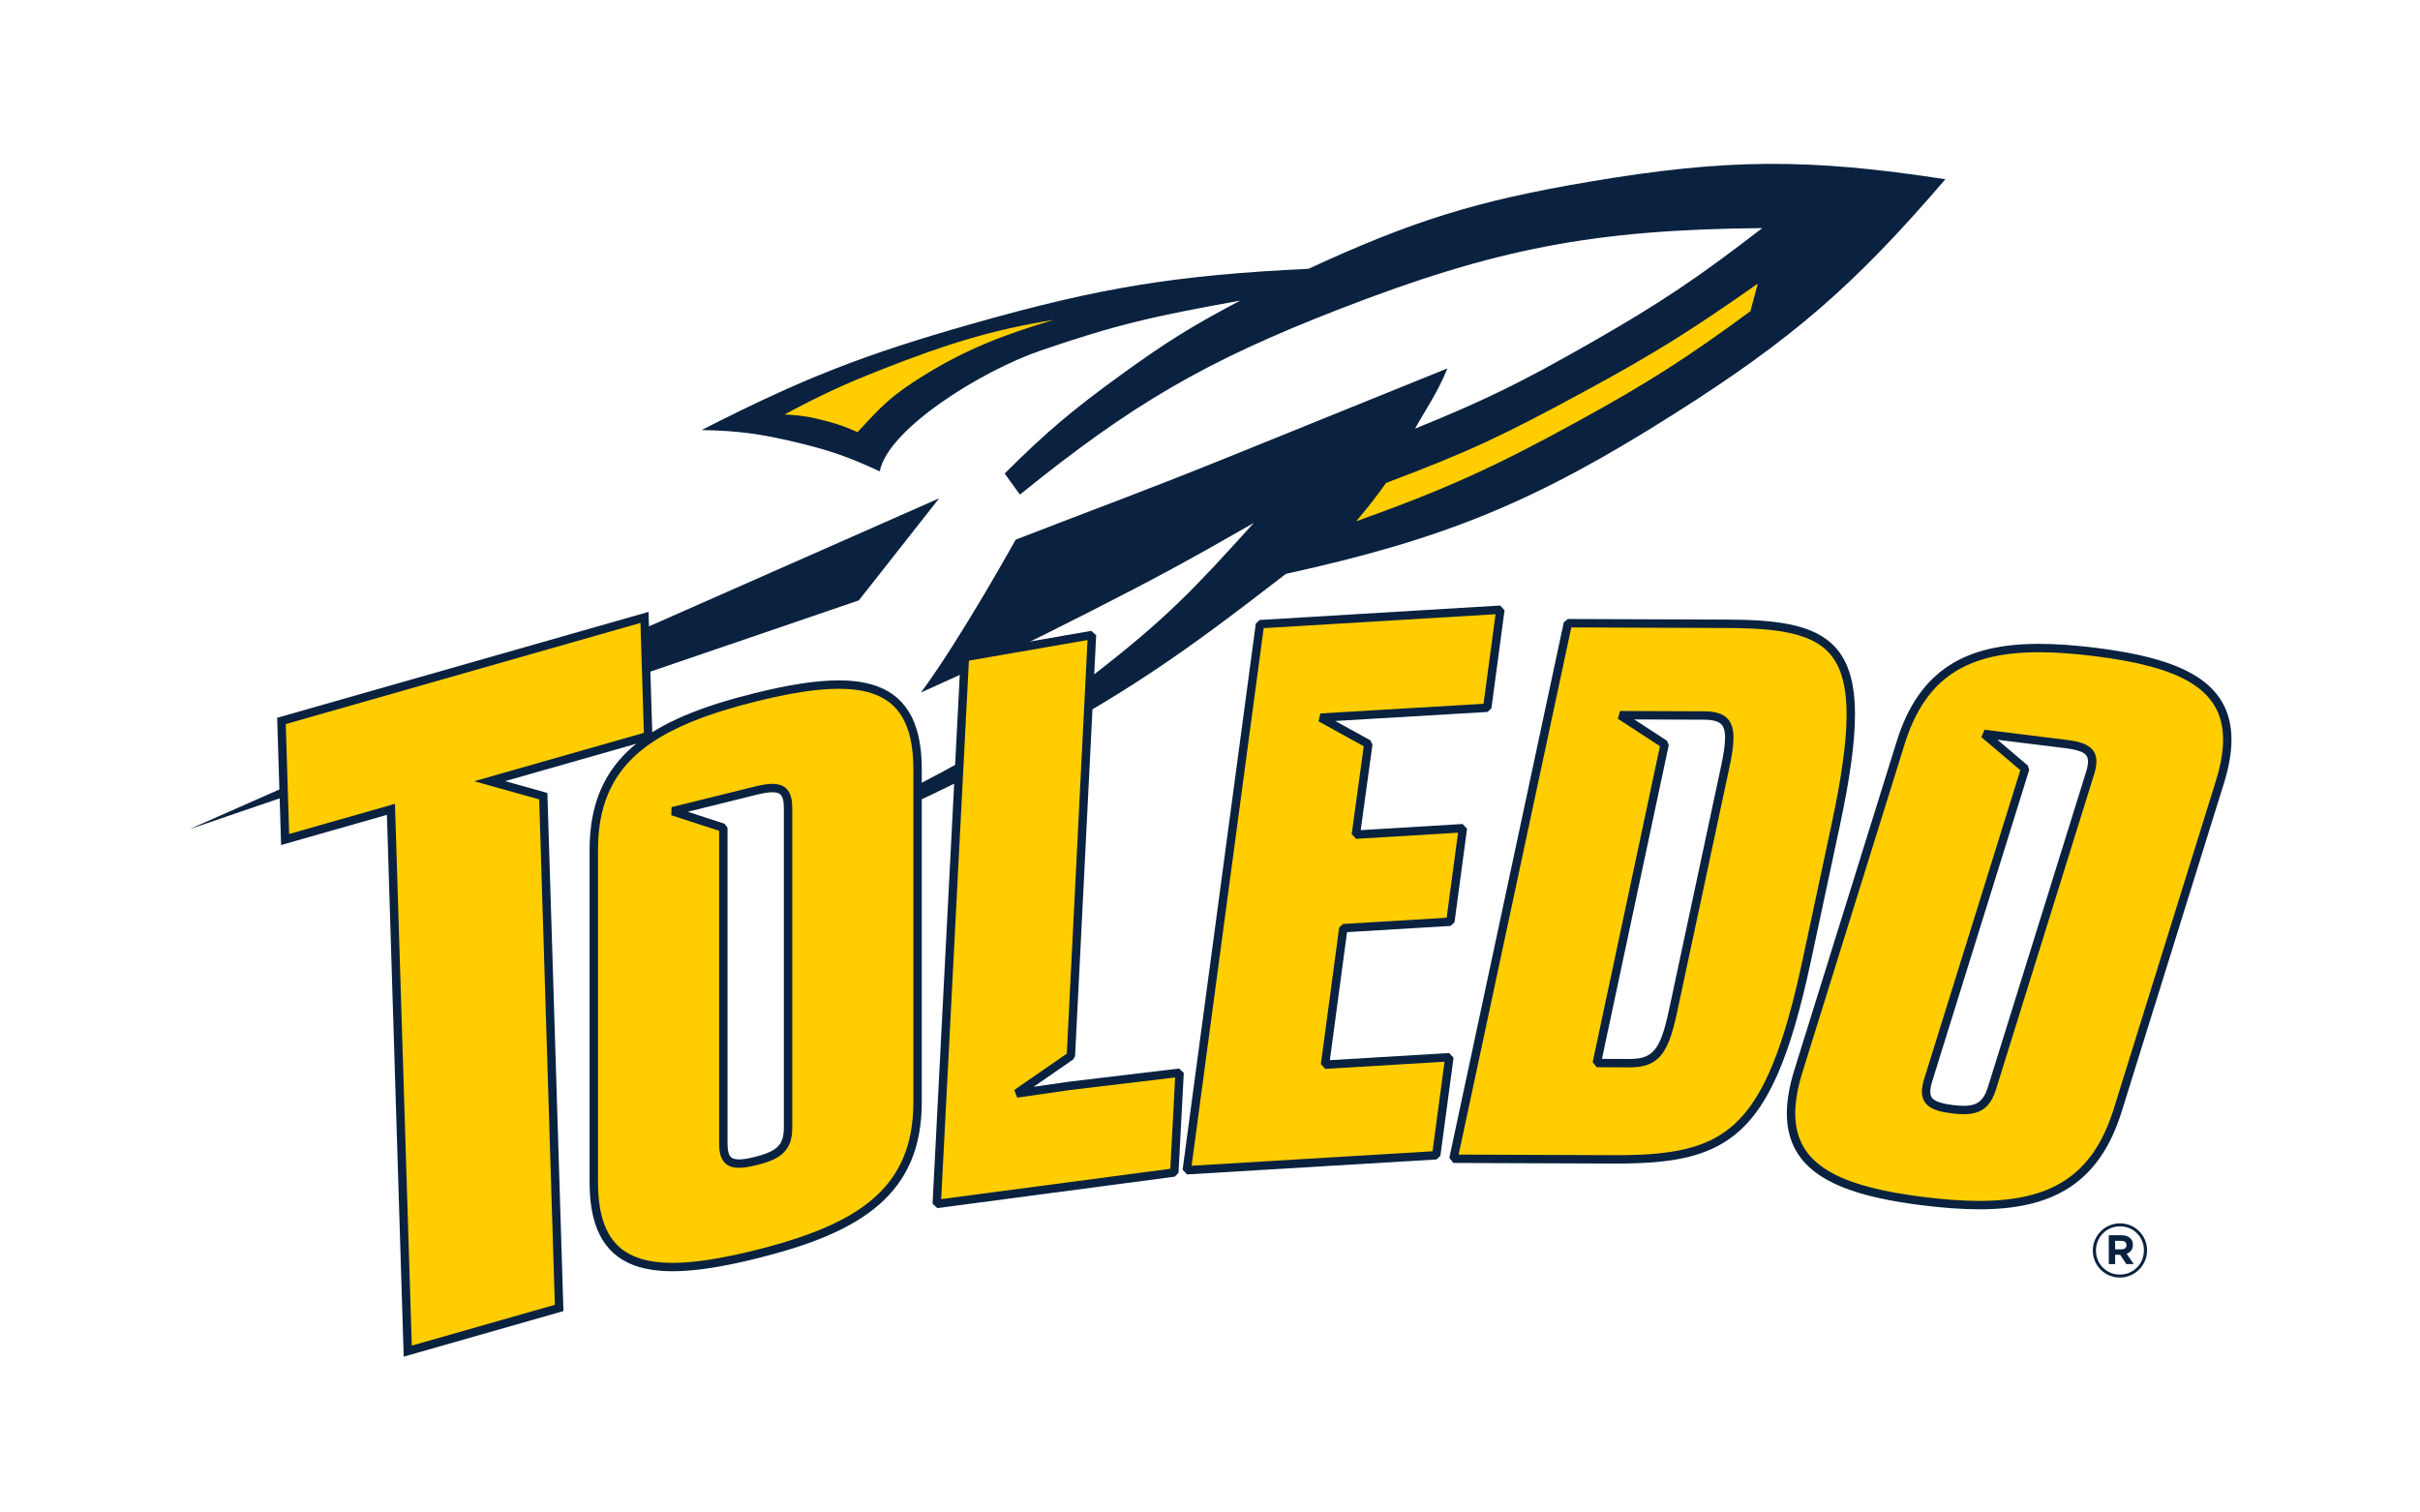 <?xml version="1.0" encoding="UTF-8"?>
<!-- Generator: Adobe Illustrator 23.0.1, SVG Export Plug-In . SVG Version: 6.00 Build 0)  -->
<svg xmlns="http://www.w3.org/2000/svg" xmlns:xlink="http://www.w3.org/1999/xlink" id="Layer_1" x="0px" y="0px" viewBox="0 0 576 360" style="enable-background:new 0 0 576 360;" xml:space="preserve">
<style type="text/css">
	.st0{fill:#FFCD00;stroke:#FFCD00;stroke-width:2;stroke-linejoin:bevel;stroke-miterlimit:3.864;}
	.st1{fill:#0A2240;}
	.st2{fill-rule:evenodd;clip-rule:evenodd;fill:#0A2240;}
	.st3{fill:#FFCD00;}
	.st4{fill-rule:evenodd;clip-rule:evenodd;fill:#FFCD00;}
</style>
<g>
	<path class="st0" d="M324.158,109.145l-6.5,20c0,0,8.5-0.5,34-10.5c25.5-10,50-26,56.5-30.5c6.5-4.5,17.5-14.5,17.5-14.5l-1-15   c0,0-4.5,4.5-20,12.5c-15.5,8-33,20-33,20l-23.5,11.5L324.158,109.145L324.158,109.145z"></path>
	<path class="st0" d="M181.658,98.895c0,0,11.75-6.5,14.5-7.5c2.75-1,19.25-8,21.75-8c2.5,0,17-6.25,21-6.25c4,0,11-4,15-3   c4,1,0.5,3.75,0.5,3.75s-14,5-17,6c-3,1-16.5,8-16.5,8l-9.25,8.5l-6.25,5.25c0,0-6-2.5-10-2.5   C191.408,103.145,181.658,98.895,181.658,98.895L181.658,98.895z"></path>
	<polygon class="st1" points="223.535,118.607 204.418,142.9 45,197.395 223.535,118.607  "></polygon>
	<path class="st2" d="M186.738,98.641c3.88,0.23,6.09,0.55,9.846,1.55c3.004,0.8,4.678,1.392,7.513,2.669   c5.588-6.008,7.684-8.491,16.02-13.638c9.561-5.904,18.702-9.568,30.675-13.077c-14.6,2.337-25.349,5.682-40.738,11.722   C200.73,91.526,195.588,93.948,186.738,98.641L186.738,98.641z M329.896,114.953c-2.036,2.906-4.199,5.654-7.1,9.125   c21.305-7.624,33.052-12.97,52.885-23.865c16.604-9.122,25.681-14.916,40.944-26.139l1.767-6.58   c-15.523,10.942-24.645,16.68-41.35,25.719C358.029,103.502,350.127,107.335,329.896,114.953L329.896,114.953z M336.815,102.014   c16.904-6.82,25.836-11.312,41.669-20.343c16.692-9.521,25.756-15.635,40.966-27.379c-39.998,0.347-63.444,4.828-100.73,19.312   c-31.934,12.405-49.328,22.572-75.962,44.12l-3.631-5.021c10.024-9.994,16.22-15.167,27.677-23.479   c10.562-7.662,16.852-11.61,28.402-17.682c-20.723,3.77-29.192,5.601-47.72,11.975c-13.716,4.718-36.105,18.484-38.096,28.668   c-7.538-3.485-12.04-5.054-20.122-6.961c-8.518-2.01-13.509-2.685-22.26-2.867c24.061-12.284,38.491-17.934,64.479-25.316   c30.397-8.634,48.401-11.543,79.964-13.064c24.793-11.444,39.951-16.179,66.877-20.729c32.575-5.505,52.052-5.611,84.704-0.587   c-21.694,25.284-36.45,38.068-64.599,55.885c-32.923,20.84-54.323,29.684-92.381,38.049c-24.468,18.93-38.428,28.963-67.992,44.363   c-12.322,6.419-21.868,10.991-34.269,16.173c0,0,0.219-2.48,7.921-6.86c16.511-8.431,30.883-16.029,48.075-29.27   c18.104-13.943,24.704-21.159,38.626-36.52c-15.079,8.652-23.707,13.337-39.205,21.212c-15.414,7.833-24.211,12.073-39.995,19.133   c9.563-12.963,22.531-36.376,22.531-36.376c19.467-7.555,30.559-11.539,49.915-19.372l52.842-21.387   C342.201,93.43,339.342,97.416,336.815,102.014L336.815,102.014z"></path>
	<g>
		<polygon class="st3" points="129.311,189.5 133.087,311.318 97.048,321.595 93.051,192.637 67.868,199.818 66.993,171.595     153.399,146.955 154.274,175.179 129.09,182.36 116.546,185.937   "></polygon>
		<polygon class="st1" points="129.311,189.5 128.312,189.531 132.063,310.57 98.008,320.281 94.011,191.323 68.827,198.504     68.016,172.343 152.439,148.269 153.25,174.431 128.816,181.398 112.863,185.947 129.043,190.463 129.311,189.5 128.312,189.531     129.311,189.5 129.58,188.537 120.229,185.927 129.364,183.322 155.298,175.927 154.359,145.642 65.969,170.847 66.908,201.132     92.092,193.95 96.088,322.908 134.11,312.066 130.288,188.734 129.58,188.537   "></polygon>
		<polygon class="st3" points="254.89,251.334 241.973,260.267 254.513,258.463 280.763,255.323 279.508,279.071 222.961,286.561     229.658,156.395 259.908,151.145   "></polygon>
		<polygon class="st1" points="254.89,251.334 254.321,250.511 241.404,259.445 242.115,261.257 254.643,259.454 279.702,256.457     278.553,278.189 224.021,285.411 230.616,157.244 258.847,152.344 253.891,251.284 254.89,251.334 254.321,250.511     254.89,251.334 255.888,251.384 260.907,151.195 259.737,150.16 229.487,155.41 228.659,156.344 221.962,286.509 223.092,287.552     279.64,280.062 280.507,279.124 281.761,255.375 280.644,254.33 254.394,257.47 254.371,257.473 246.037,258.672 255.458,252.156     255.888,251.384   "></polygon>
		<polygon class="st3" points="325.679,177.083 314.319,170.816 326.618,170.077 353.99,168.464 357.118,145.126 299.892,148.562     282.472,278.54 341.85,274.975 344.978,251.636 315.378,253.413 319.734,220.919 345.207,219.389 348.19,197.128 322.717,198.657       "></polygon>
		<polygon class="st1" points="325.679,177.083 326.162,176.207 317.824,171.607 326.678,171.075 354.049,169.462 354.981,168.597     358.109,145.258 357.058,144.127 299.832,147.563 298.901,148.429 281.481,278.407 282.532,279.538 341.91,275.973     342.841,275.108 345.969,251.769 344.918,250.638 316.531,252.342 320.615,221.867 345.267,220.387 346.198,219.522     349.182,197.261 348.13,196.129 323.874,197.586 326.669,177.219 326.162,176.207 325.679,177.083 324.688,176.947     321.727,198.521 322.777,199.655 347.038,198.199 344.325,218.44 319.674,219.92 318.742,220.786 314.387,253.28 315.438,254.412     343.825,252.707 340.968,274.026 283.624,277.469 300.774,149.51 355.966,146.197 353.108,167.514 326.559,169.079     314.259,169.818 313.836,171.691 325.196,177.958 325.679,177.083 324.688,176.947   "></polygon>
		<path class="st3" d="M498.572,155.169c-24.56-3.041-39.693,0.774-46.186,21.623l-24.321,78.096    c-6.493,20.849,5.23,27.989,29.789,31.03c24.559,3.041,39.693-0.774,46.186-21.623l24.321-78.096    C534.854,165.349,523.131,158.209,498.572,155.169z M497.476,184.026l-23.33,74.916c-1.485,4.771-3.991,5.745-9.469,5.067    c-5.477-0.678-7.212-2.177-5.727-6.948l23.071-74.084l-9.784-8.299l19.507,2.415C497.222,177.77,498.961,179.255,497.476,184.026z    "></path>
		<path class="st1" d="M498.572,155.169l0.123-0.992c-4.791-0.593-9.237-0.929-13.35-0.929c-8.544,0-15.684,1.449-21.387,5.129    c-5.707,3.679-9.869,9.564-12.526,18.118L427.11,254.59c-1.211,3.89-1.812,7.345-1.813,10.434    c-0.002,3.441,0.756,6.435,2.246,8.984c2.238,3.832,6.059,6.59,11.14,8.614c5.089,2.027,11.479,3.349,19.048,4.288    c4.791,0.593,9.237,0.929,13.35,0.929c8.544,0,15.683-1.449,21.387-5.129c5.707-3.679,9.869-9.564,12.526-18.118l24.321-78.096    c1.211-3.89,1.812-7.345,1.812-10.434c0.002-3.441-0.756-6.435-2.246-8.984c-2.238-3.832-6.059-6.59-11.14-8.614    c-5.089-2.027-11.479-3.349-19.048-4.288L498.572,155.169l-0.123,0.992c9.969,1.229,17.749,3.158,22.905,6.294    c2.581,1.567,4.507,3.415,5.801,5.631c1.292,2.217,1.971,4.822,1.973,7.976c0,2.827-0.555,6.091-1.722,9.839l-24.321,78.096    c-2.576,8.253-6.456,13.64-11.701,17.032c-5.248,3.39-11.971,4.81-20.303,4.81c-4.004,0-8.372-0.328-13.104-0.914    c-9.97-1.229-17.749-3.158-22.905-6.294c-2.581-1.567-4.507-3.416-5.801-5.631c-1.292-2.217-1.971-4.822-1.973-7.976    c-0.001-2.827,0.555-6.091,1.722-9.839l24.321-78.096c2.576-8.253,6.456-13.64,11.701-17.032c5.248-3.39,11.971-4.81,20.303-4.81    c4.004,0,8.372,0.328,13.104,0.914L498.572,155.169z M497.476,184.026l-0.955-0.297l-23.33,74.916    c-0.286,0.92-0.605,1.662-0.957,2.249c-0.533,0.88-1.108,1.409-1.852,1.77c-0.744,0.358-1.707,0.539-2.98,0.539    c-0.76,0-1.626-0.065-2.603-0.186c-2.061-0.249-3.507-0.641-4.295-1.15c-0.398-0.254-0.637-0.511-0.802-0.816    c-0.162-0.306-0.259-0.686-0.261-1.223c-0.001-0.625,0.144-1.449,0.463-2.469l23.071-74.084l-0.308-1.06l-7.23-6.133l16.183,2.004    c2.062,0.249,3.51,0.64,4.299,1.147c0.398,0.253,0.638,0.51,0.802,0.813c0.162,0.304,0.259,0.683,0.26,1.219    c0.001,0.623-0.144,1.446-0.462,2.465L497.476,184.026l0.955,0.297c0.354-1.14,0.551-2.139,0.552-3.059    c0.001-0.784-0.152-1.52-0.497-2.163c-0.257-0.482-0.618-0.9-1.048-1.242c-0.648-0.514-1.438-0.869-2.359-1.142    c-0.923-0.273-1.986-0.464-3.211-0.616l-19.507-2.415l-0.77,1.755l9.279,7.871l-22.874,73.452    c-0.354,1.141-0.552,2.142-0.553,3.064c-0.001,0.784,0.151,1.521,0.496,2.165c0.257,0.483,0.617,0.901,1.046,1.244    c0.647,0.516,1.437,0.872,2.358,1.147c0.923,0.274,1.986,0.466,3.211,0.618c1.032,0.128,1.976,0.201,2.848,0.201    c0.971,0,1.857-0.09,2.675-0.308c1.225-0.321,2.291-0.961,3.116-1.921c0.829-0.958,1.426-2.193,1.907-3.734l23.33-74.916    L497.476,184.026z"></path>
		<path class="st4" d="M411.216,148.474l-38.031-0.142l-27.244,127.476l38.032,0.142c27.291,0.102,37.16-5.676,46.116-47.581    L436.9,196.5C445.856,154.595,438.508,148.576,411.216,148.474z M410.607,182.657l-12.418,58.104    c-2.032,9.508-4.042,12.32-10.381,12.296l-7.747-0.029l16.157-75.884l-10.603-6.916l12.16,0.047l7.719,0.029    C411.833,170.327,412.639,173.149,410.607,182.657z"></path>
		<path class="st1" d="M411.216,148.474l0.004-1l-38.031-0.142l-0.982,0.791l-27.244,127.476l0.974,1.209l38.032,0.142    c0.233,0.001,0.465,0.001,0.696,0.001c6.729-0.001,12.433-0.375,17.385-1.622c3.712-0.935,7.002-2.37,9.927-4.503    c4.392-3.201,7.921-7.942,10.962-14.765c3.043-6.828,5.622-15.761,8.128-27.483l6.811-31.869    c2.395-11.212,3.638-19.887,3.639-26.649c-0.001-4.647-0.587-8.401-1.839-11.444c-0.938-2.281-2.26-4.155-3.954-5.643    c-2.544-2.237-5.874-3.591-9.94-4.398c-4.071-0.807-8.905-1.078-14.564-1.1L411.216,148.474l-0.004,1    c4.976,0.018,9.264,0.236,12.864,0.824c2.701,0.44,5.011,1.088,6.944,1.996c2.899,1.37,4.955,3.28,6.366,6.105    c1.405,2.826,2.133,6.62,2.132,11.662c0.002,6.517-1.213,15.09-3.595,26.231l-6.811,31.869    c-2.213,10.355-4.479,18.474-7.029,24.798c-1.912,4.744-3.982,8.474-6.295,11.399c-3.475,4.383-7.47,6.984-12.507,8.552    c-5.035,1.562-11.128,2.045-18.615,2.043c-0.228,0-0.458,0-0.688-0.001l-36.8-0.138l26.817-125.478l37.219,0.139L411.216,148.474z     M410.607,182.657l-0.978-0.209l-12.418,58.104c-0.501,2.344-0.998,4.259-1.545,5.788c-0.41,1.147-0.847,2.076-1.321,2.812    c-0.718,1.106-1.49,1.782-2.491,2.236c-1.002,0.452-2.283,0.669-3.967,0.668l-0.077,0h0.002l-6.517-0.024l15.901-74.68    l-0.432-1.046l-7.766-5.066l8.773,0.034l7.719,0.029c1.04,0.003,1.894,0.089,2.561,0.252c0.501,0.122,0.894,0.286,1.202,0.481    c0.459,0.297,0.754,0.648,0.986,1.204c0.228,0.554,0.36,1.33,0.359,2.355c0.002,1.65-0.341,3.919-0.969,6.853L410.607,182.657    l0.978,0.209c0.638-2.995,1.011-5.356,1.013-7.271c-0.001-1.056-0.114-1.984-0.394-2.807c-0.209-0.616-0.518-1.172-0.932-1.638    c-0.621-0.703-1.459-1.173-2.42-1.451c-0.966-0.28-2.07-0.391-3.354-0.396l-7.719-0.029l-12.16-0.047l-0.55,1.838l10.029,6.541    l-16.014,75.213l0.974,1.208l7.747,0.029h0.002l0.081,0c1.642-0.001,3.065-0.182,4.324-0.653c0.943-0.352,1.785-0.873,2.509-1.566    c1.09-1.042,1.909-2.437,2.603-4.216c0.693-1.782,1.269-3.963,1.844-6.652l12.418-58.104L410.607,182.657z"></path>
		<path class="st3" d="M179.868,165.954c-24.91,6.168-38.53,15.096-38.53,36.242v79.211c0,21.147,13.62,23.33,38.53,17.162    c24.91-6.168,38.53-15.096,38.53-36.242v-79.211C218.398,161.969,204.778,159.786,179.868,165.954z M187.574,268.346    c0,4.839-2.151,6.626-7.706,8.001c-5.555,1.375-7.706,0.653-7.706-4.185v-75.141l-12.08-3.931l19.786-4.899    c5.555-1.375,7.706-0.668,7.706,4.171V268.346z"></path>
		<path class="st1" d="M179.868,165.954l-0.24-0.971c-12.519,3.104-22.292,6.9-29.021,12.719c-3.361,2.909-5.945,6.334-7.672,10.385    c-1.728,4.051-2.598,8.716-2.598,14.109v79.211c0,3.728,0.413,6.914,1.253,9.616c1.251,4.05,3.516,7.019,6.675,8.889    c3.156,1.874,7.126,2.668,11.828,2.669c5.604-0.002,12.281-1.128,20.015-3.042c12.519-3.104,22.292-6.9,29.021-12.719    c3.361-2.909,5.945-6.334,7.672-10.385c1.728-4.051,2.598-8.716,2.597-14.109v-79.211c0-3.728-0.413-6.914-1.253-9.616    c-1.251-4.05-3.516-7.019-6.674-8.889c-3.156-1.874-7.126-2.668-11.828-2.669c-5.604,0.002-12.282,1.128-20.015,3.042    L179.868,165.954l0.24,0.971c7.648-1.895,14.199-2.985,19.534-2.983c2.987,0,5.588,0.34,7.791,1.049    c3.306,1.071,5.717,2.916,7.392,5.816c1.67,2.903,2.574,6.935,2.572,12.31v79.211c0,5.181-0.833,9.562-2.437,13.325    c-2.409,5.639-6.553,9.941-12.465,13.456c-5.908,3.51-13.577,6.192-22.868,8.491c-7.648,1.895-14.199,2.985-19.534,2.983    c-2.987,0-5.588-0.34-7.792-1.049c-3.306-1.071-5.717-2.915-7.392-5.816c-1.67-2.903-2.574-6.935-2.572-12.31v-79.211    c0-5.181,0.833-9.562,2.437-13.325c2.409-5.639,6.554-9.941,12.466-13.456c5.908-3.51,13.577-6.192,22.868-8.491L179.868,165.954z     M187.574,268.346h-1c0,1.137-0.128,2.049-0.372,2.783c-0.374,1.099-0.962,1.837-1.997,2.518    c-1.035,0.673-2.544,1.228-4.577,1.729c-1.559,0.388-2.815,0.591-3.742,0.589c-0.574,0-1.014-0.076-1.335-0.2    c-0.242-0.094-0.421-0.209-0.577-0.359c-0.231-0.225-0.43-0.552-0.579-1.085c-0.148-0.529-0.233-1.25-0.232-2.159v-75.141    l-0.691-0.951l-8.756-2.85l16.393-4.059c1.566-0.389,2.826-0.594,3.754-0.592c0.571,0,1.01,0.076,1.329,0.199    c0.241,0.093,0.419,0.208,0.574,0.357c0.229,0.223,0.428,0.55,0.577,1.081c0.148,0.528,0.232,1.247,0.231,2.155v75.985H187.574h1    v-75.985c0-0.913-0.071-1.714-0.237-2.428c-0.243-1.063-0.745-1.975-1.558-2.563c-0.811-0.589-1.812-0.801-2.916-0.801    c-1.206,0.002-2.589,0.244-4.235,0.651l-19.786,4.899l-0.069,1.922l11.389,3.706v74.415c0,0.914,0.071,1.716,0.238,2.432    c0.244,1.065,0.747,1.979,1.562,2.568c0.813,0.59,1.816,0.804,2.924,0.803c1.203-0.002,2.582-0.243,4.223-0.647    c2.837-0.708,4.936-1.522,6.401-2.963c0.726-0.719,1.261-1.593,1.591-2.596c0.333-1.004,0.473-2.13,0.474-3.413H187.574z"></path>
	</g>
	<g>
		<path class="st1" d="M498.128,297.666v-0.035c0-3.512,2.852-6.452,6.47-6.452s6.435,2.905,6.435,6.416v0.036    c0,3.511-2.852,6.451-6.471,6.451C500.943,304.082,498.128,301.178,498.128,297.666z M510.284,297.631v-0.036    c0-3.155-2.443-5.704-5.686-5.704c-3.261,0-5.721,2.585-5.721,5.74v0.035c0,3.155,2.441,5.704,5.685,5.704    C507.824,303.37,510.284,300.785,510.284,297.631z M501.924,294.012h3.048c0.927,0,1.64,0.268,2.12,0.749    c0.374,0.374,0.57,0.891,0.57,1.498v0.035c0,1.106-0.605,1.801-1.479,2.122l1.675,2.46h-1.763l-1.461-2.21h-0.036h-1.158v2.21    h-1.515V294.012z M504.955,297.363c0.766,0,1.176-0.409,1.176-0.98v-0.036c0-0.659-0.463-0.997-1.212-0.997h-1.479v2.013H504.955z    "></path>
	</g>
</g>
</svg>
